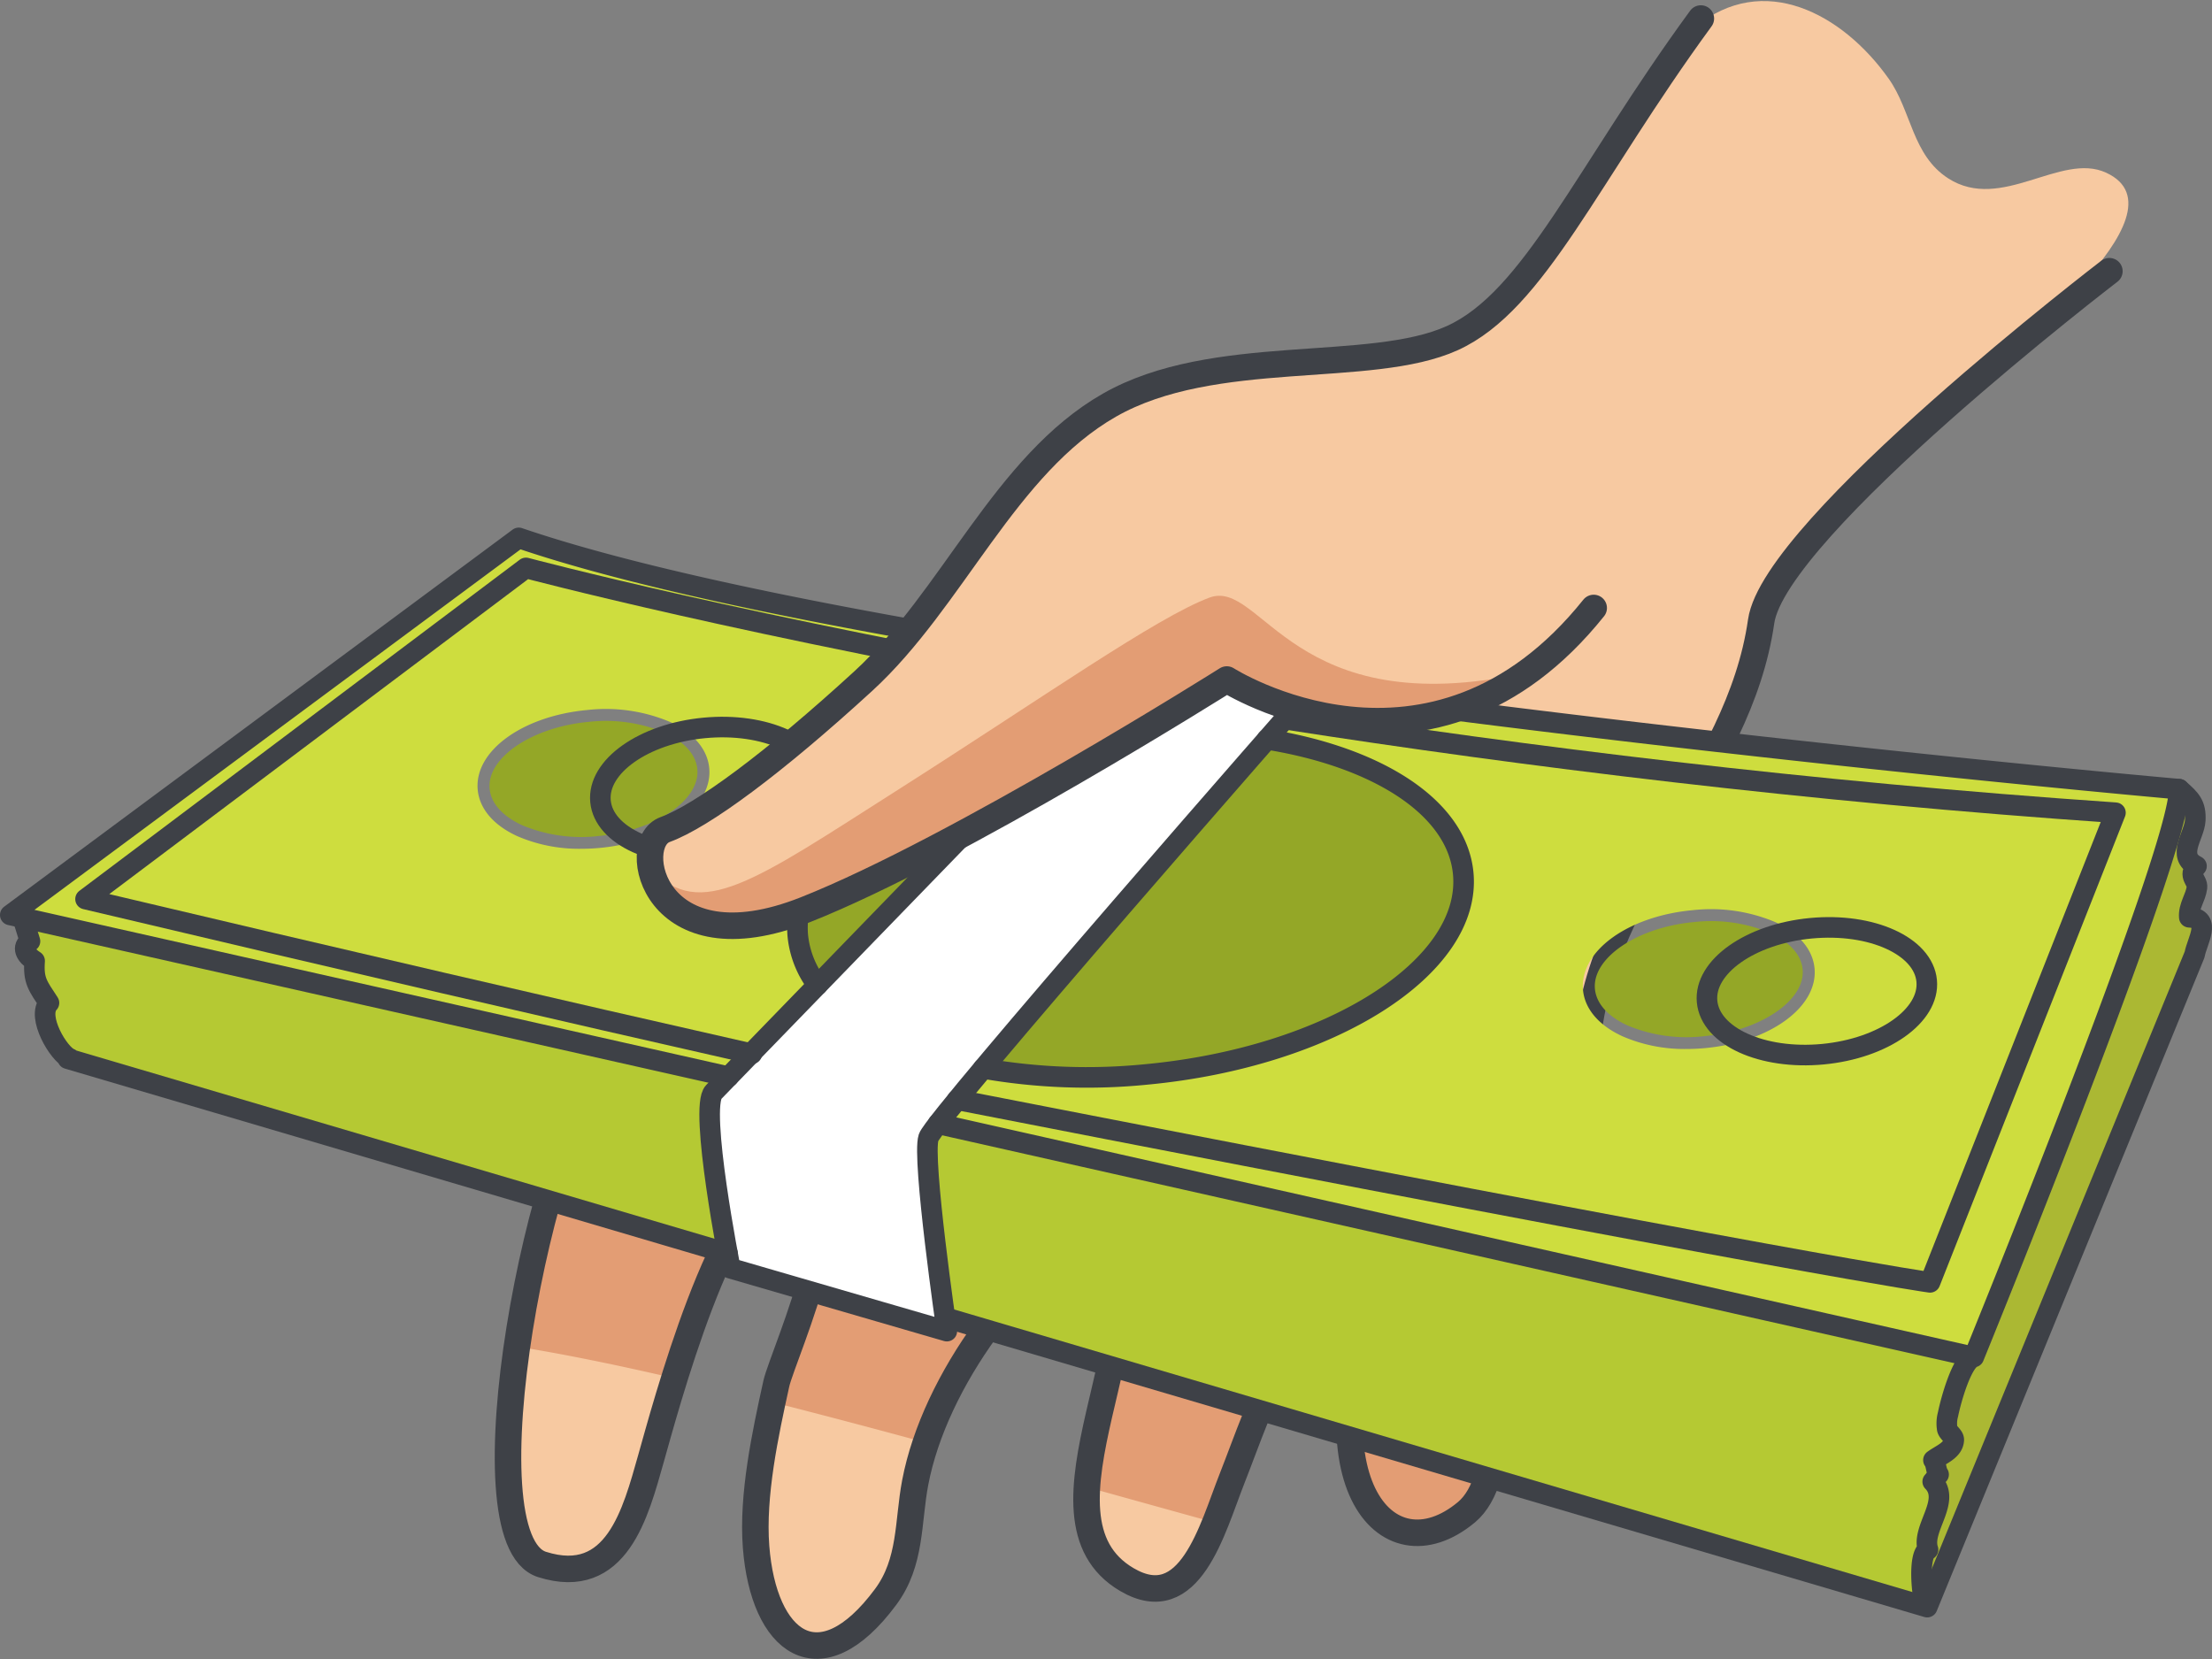 <svg xmlns="http://www.w3.org/2000/svg" height="187.751" width="250.271"><rect width="100%" height="100%" fill="#808080" stroke="none"/><path d="M69.239 118.846c-8.2 9.227-17.006 55.285-7.908 58.162 8.456 2.675 10.588-5.881 12.315-11.955 1.547-5.44 8.187-30.608 15.063-31.716 9.82-1.583-.151 19.928-.874 23.211-1.256 5.7-2.74 12.629-2.291 18.462.834 10.821 7.161 15.788 14.667 5.658 2.917-3.937 2.49-8.468 3.338-12.929 2.2-11.546 11.834-24.5 22.082-30.683 6.177 12.823-10.2 34.576 1.87 41.664 7.122 4.181 9.637-5.7 11.886-11.41 3.4-8.622 6.771-20.442 17.328-24.171-9.749 24.171.1 35.539 9.2 27.96 9.235-7.7-5.238-47.588 16.636-30.351 5.958 4.7-3.629-15.056-2.969-22.692 1.57-18.155 17.151-30.063 19.679-47.753 1.432-10.017 16.034-20.126 23.022-26.2 3.971-3.455 25.854-20.05 16-24.569-5.124-2.351-11.86 4.5-17.853.649-4.092-2.629-4.147-7.624-6.737-11.277-5.257-7.42-14.217-12.152-21.865-5.858-8.791 7.234-13.052 22.536-16.855 32.491-2.848 7.45-8.174 16.823-6.836 25.243.359 2.259 3.3 4.472 3.111 6.476-.769 8.311-6.361 7.228-12.068 3.9-7.332-4.275-10.521-8.184-19.855-6.887-8.341 1.16-24.731 6.2-28.736 14.373" fill="#f7c9a1"/><path d="M179.744 116.585c-27-1.941-67.558-4.406-101.6-6.4l-8.906 8.66c-4.316 4.857-8.8 19.913-10.751 33.509 5.311.847 11.313 2.08 17.817 3.587 2.917-9.328 7.6-21.831 12.4-22.6 9.82-1.583-.151 19.928-.874 23.211-.15.68-.3 1.379-.456 2.091a1066.433 1066.433 0 0117.379 4.584c3.484-10.255 11.945-20.777 20.873-26.167 4.21 8.74-2.053 21.626-2.649 31.192 4.834 1.343 9.691 2.7 14.525 4.029.694-1.724 1.3-3.486 1.88-4.967 3.4-8.622 6.771-20.442 17.329-24.171-9.75 24.171.1 35.539 9.2 27.96 9.235-7.7-5.238-47.588 16.636-30.351 5.958 4.7-3.629-15.056-2.969-22.692.045-.502.103-.988.166-1.475z" fill="#e39d74"/><path d="M69.239 118.846c-8.2 9.227-17.006 55.285-7.908 58.162 8.456 2.675 10.588-5.881 12.315-11.955 1.547-5.44 8.187-30.608 15.063-31.716 9.82-1.583-.151 19.928-.874 23.211-1.256 5.7-2.74 12.629-2.291 18.462.834 10.821 7.161 15.788 14.667 5.658 2.917-3.937 2.49-8.468 3.338-12.929 2.2-11.546 11.834-24.5 22.082-30.683 6.177 12.823-10.2 34.576 1.87 41.664 7.122 4.181 9.637-5.7 11.886-11.41 3.4-8.622 6.771-20.442 17.328-24.171-9.749 24.171.1 35.539 9.2 27.96 9.235-7.7-5.238-47.588 16.636-30.351 5.958 4.7-3.629-15.056-2.969-22.692 1.57-18.155 17.151-30.063 19.679-47.753 1.516-10.61 39.4-39.617 39.4-39.617" fill="none" stroke="#3e4147" stroke-linecap="round" stroke-linejoin="round" stroke-width="3"/><path d="M83.644 119.598c-22.3-5.052-47.222-10.842-74.119-17.217a.675.675 0 01-.251-1.2l49.828-37.469a.677.677 0 01.581-.113c.25.067 25.351 6.718 65.022 13.664l1.521-1.569c-26.271-4.025-51.959-8.861-67.417-14.084L2.75 103.183l79.462 17.889z" fill="#cedd3e"/><path d="M129.66 120.888c20.384-1.924 36.183-11.8 35.219-22.007-.649-6.87-8.793-12.4-21.276-14.5-10.784 12.337-23.453 26.958-31.078 36.023a68.3 68.3 0 0017.135.484zM75.178 82.881a17.3 17.3 0 00-8.639-1.2c-6.369.6-11.473 4.064-11.143 7.562.156 1.652 1.479 3.123 3.723 4.143a17.332 17.332 0 008.639 1.2c6.369-.6 11.471-4.065 11.141-7.562-.156-1.652-1.477-3.123-3.721-4.143zM184.175 116.036a17.344 17.344 0 008.639 1.2c6.368-.6 11.471-4.065 11.141-7.562-.156-1.652-1.479-3.124-3.722-4.143a17.32 17.32 0 00-8.638-1.2c-6.37.6-11.471 4.065-11.141 7.562.156 1.652 1.477 3.124 3.721 4.143z" fill="#94a727"/><path d="M239.393 91.279a.675.675 0 01.583.922l-20.978 53.135a.677.677 0 01-.629.428.53.53 0 01-.089-.006c-.133-.017-14.315-1.966-109.717-20.585-.474.581-.885 1.092-1.251 1.552l115.6 26.024c7.865-19.3 22.142-55.728 22.925-62.845-5-.452-38.152-3.5-75.795-8.181-6.877-.855-14.168-1.8-21.638-2.82l-1.731 1.977c31.164 4.822 62.353 8.324 92.72 10.399zM123.566 78.438c-36.808-6.476-60.9-12.659-63.912-13.446l-48.415 36.406c26.678 6.318 51.4 12.057 73.507 17.064l6.867-7.08a11.419 11.419 0 01-2.016-5.393c-.895-9.482 11.275-18.877 28.964-22.391zM67.883 95.933c-.711.067-1.418.1-2.113.1a17.634 17.634 0 01-7.212-1.415c-2.7-1.23-4.3-3.093-4.508-5.247-.413-4.373 5.017-8.343 12.361-9.036a18.716 18.716 0 019.325 1.315c2.7 1.229 4.3 3.093 4.509 5.247.414 4.373-5.016 8.342-12.361 9.036z" fill="#cedd3e"/><path d="M109.539 123.985c85.212 16.626 105.175 19.864 108.4 20.356l20.442-51.777c-30.392-2.1-61.594-5.629-92.769-10.476l-.972 1.111c12.653 2.309 20.894 8.2 21.587 15.555 1.034 10.953-15.312 21.486-36.438 23.481-2.332.22-4.664.329-6.964.329a65.389 65.389 0 01-11.308-.955q-1.076 1.283-1.978 2.376zm81.929-21a18.727 18.727 0 019.325 1.316c2.7 1.229 4.3 3.092 4.508 5.247.412 4.372-5.016 8.342-12.361 9.036-.711.067-1.418.1-2.113.1a17.613 17.613 0 01-7.211-1.416c-2.7-1.228-4.306-3.092-4.509-5.247-.413-4.373 5.017-8.343 12.359-9.037z" fill="#cedd3e"/><path d="M90.944 105.858a10.028 10.028 0 001.646 4.514l24.278-25.031c-15.928 3.643-26.72 12.085-25.924 20.517z" fill="#94a727"/><path d="M218.183 168.098a.676.676 0 01.006-.949 2.667 2.667 0 00.216-.27c.039-.053.081-.11.126-.167a4.749 4.749 0 01-.143-.551 1.63 1.63 0 00-.178-.556.674.674 0 01.141-.953c.23-.168.487-.324.747-.481.775-.468 1.248-.787 1.281-1.277a1.5 1.5 0 01-.206-.211 1.741 1.741 0 01-.548-1.085c-.006-.2-.015-.345-.021-.451a3.391 3.391 0 01.117-1.153l.023-.116c.01-.051.807-4.016 2.172-5.967l-115.519-26.006a7.6 7.6 0 00-.7 1.033c-.479 1.426.769 12.044 1.819 19.591l109.449 32.278c-.26-1.357-.528-4.487.417-5.7a6.524 6.524 0 01.678-3.391c.644-1.67.975-2.745.123-3.618z" fill="#b5c933"/><path d="M247.666 104.458a.677.677 0 01-.642-.617 4.879 4.879 0 01.487-2.271 5.115 5.115 0 00.385-1.238.936.936 0 00-.157-.413 1.822 1.822 0 01-.163-1.732c-1.33-1.106-.722-2.753-.3-3.889a5.906 5.906 0 00.426-1.52 2.445 2.445 0 00-.632-2.059c-1.936 11.061-22.215 60.847-23.124 63.073a.669.669 0 01-.459.4l-.015.007c-.669.173-1.92 3.5-2.4 5.946l-.023.117a2.282 2.282 0 00-.095.814c.007.113.015.264.022.483.015.014.131.144.207.231a1.635 1.635 0 01.545 1.2c-.082 1.229-1.106 1.848-1.931 2.346l-.191.115c.044.149.076.3.106.436a1.819 1.819 0 00.182.575.675.675 0 01-.108.876 1.884 1.884 0 00-.249.292c.988 1.466.328 3.176-.215 4.576a4.726 4.726 0 00-.546 2.911.675.675 0 01-.351.828c-.395.317-.406 2.446-.265 3.836l29.5-71.979a9.158 9.158 0 01.369-1.236c.22-.631.552-1.584.348-1.887-.086-.121-.342-.206-.711-.221z" fill="#abb833"/><path d="M104.419 128.494a9.918 9.918 0 011.124-1.652.667.667 0 01.136-.177c.536-.7 1.226-1.561 2.047-2.571a.712.712 0 01.091-.112c.832-1.021 1.8-2.185 2.858-3.458a.711.711 0 01.049-.059c10.494-12.56 30.882-35.86 36.074-41.783-6.244-.86-12.6-1.774-18.929-2.735a573152.3 573152.3 0 00-42.152 43.457.67.67 0 01-.453.467l-4.033 4.159c-.809.979.243 9.621 1.745 17.674v.029c.076.407.152.815.231 1.218l23.1 6.711c-.616-4.366-2.611-19.014-1.888-21.168z" fill="#fff"/><path d="M80.26 123.087l.85-.876-77.544-17.453c.153.488.352 1.129.477 1.545a.676.676 0 01-.28.763c-.071.046-.235.163-.234.269 0 .145.2.481.745.812a.673.673 0 01.323.628c-.137 1.833.2 2.348 1.214 3.875l.3.453a.675.675 0 01-.077.838c-.362.38-.248 1.144-.148 1.567a6.674 6.674 0 002.255 3.62.662.662 0 01.266.175l73.037 21.539c-1.07-5.859-2.691-16.201-1.184-17.755z" fill="#b5c933"/><g fill="none" stroke="#3e4147" stroke-linecap="round" stroke-linejoin="round" stroke-width="2.328" transform="translate(-11257.534 -1816.742)"><path d="M11363.665 1943.894l117.188 26.382s23.383-57.31 23.225-64.245c0 0-141.171-12.486-187.852-28.432l-57.528 42.664 81.271 18.3M11480.853 1970.276c-1.335.307-2.618 4.985-2.911 6.474a3.8 3.8 0 00-.107 1.567c.016.5.787.854.753 1.364-.077 1.155-1.413 1.61-2.3 2.26.343.454.254 1.138.583 1.631-.27.243-.443.573-.664.8 2.143 2.2-1.345 5.313-.533 7.7-1.166.553-.659 5.222-.4 5.79"/><path d="M11364.442 1965.8l111.14 32.777 30.26-73.846c.247-1.468 1.991-4.08-.607-4.205-.106-1.225.727-2.213.868-3.369.1-.831-1.078-1.283-.051-2.423-2.3-1.151-.244-3.431-.142-5.174.1-1.786-.554-2.412-1.833-3.526M11260.266 1921.107c.1.312.47 1.49.661 2.129-1.01.652-.48 1.613.526 2.227-.167 2.25.364 2.826 1.622 4.749-1.469 1.535 1.14 5.855 2.368 6.292l-.246.023 74.646 22.015"/><path d="M11405.665 1894.929s-42.3 48.215-43.071 50.522 2.067 21.9 2.067 21.9l-24.5-7.119s-3.571-18.186-1.882-19.928l46.871-48.322"/><path d="M11342.6 1935.971c-21.46-4.858-46.4-10.636-75.388-17.505l49.828-37.469s25.057 6.684 65.432 13.738M11402.882 1898.107c27.062 4.216 59.1 8.2 94 10.589l-20.979 53.134s-13.223-1.752-110.067-20.655"/><ellipse cx="12.479" cy="7.157" rx="12.479" ry="7.157" transform="rotate(-5.4 26112.934 -120436.9)"/><ellipse cx="12.479" cy="7.157" rx="12.479" ry="7.157" transform="rotate(-5.4 25810.008 -119120.78)"/><path d="M11368.781 1937.624a67.891 67.891 0 0018.476.679c20.789-1.963 36.83-12.145 35.83-22.743-.706-7.469-9.687-13.151-22.205-15.168M11376.431 1900.962c-17.164 3.355-29.508 12.369-28.626 21.706a10.919 10.919 0 002.217 5.527"/></g><path d="M192.438 2.096c-12.93 17.679-18.829 31.934-28.109 36.153s-27 .844-38.812 7.594-17.719 21.937-27.844 31.218-18.229 15.263-22.429 16.8-1.271 15.857 15.89 9.062 47.668-26.041 47.668-26.041 23.16 14.816 41.512-8.095" fill="#f7c9a1"/><path d="M136.826 67.62c-5.98 2.242-18.687 11.211-35.13 21.676s-22.42 14.937-28.021 9.041c.854 4.211 5.955 9.142 17.458 4.587 17.16-6.8 47.668-26.041 47.668-26.041s17.316 11.059 33.867-.757c-26.535 5.799-29.865-10.748-35.842-8.506z" fill="#e39d74"/><path d="M192.438 2.096c-12.93 17.679-18.829 31.934-28.109 36.153s-27 .844-38.812 7.594-17.719 21.937-27.844 31.218-18.229 15.263-22.429 16.8-1.271 15.857 15.89 9.062 47.668-26.041 47.668-26.041 23.16 14.816 41.512-8.095" fill="none" stroke="#3e4147" stroke-linecap="round" stroke-linejoin="round" stroke-width="3"/></svg>

